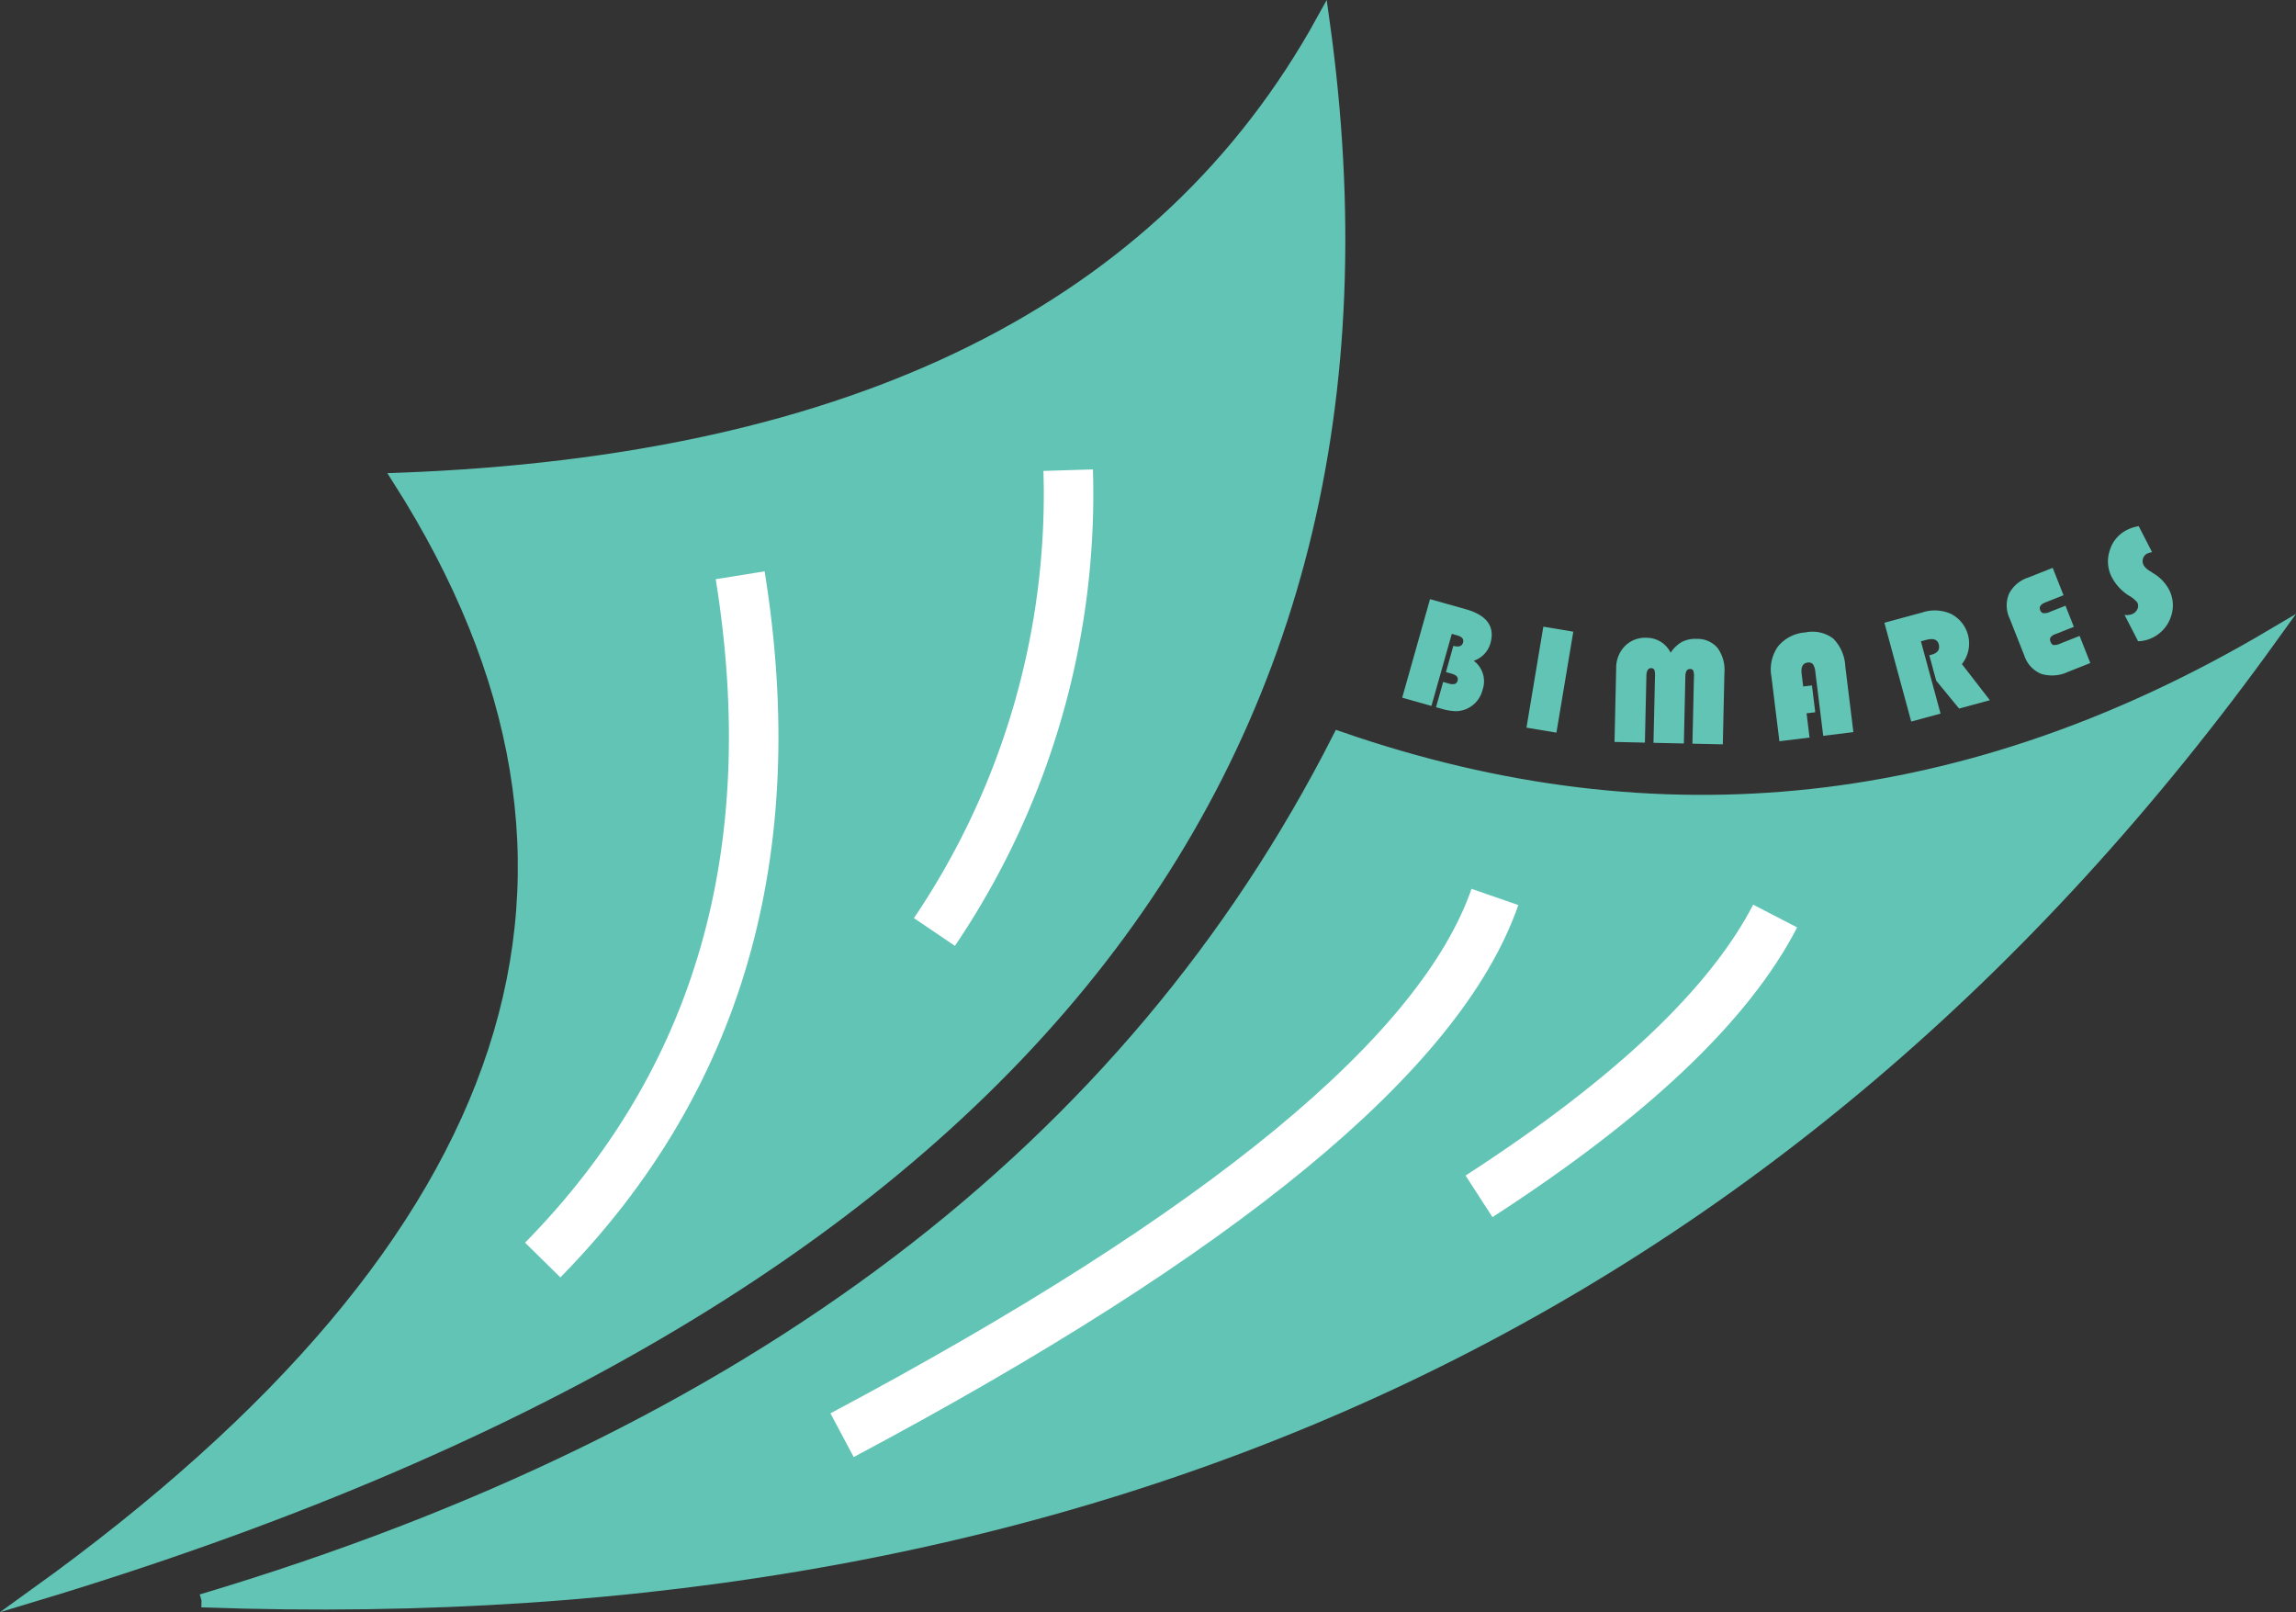 <svg id="_1" data-name="1" xmlns="http://www.w3.org/2000/svg" viewBox="0 0 98.565 69.2"><rect x="0" y="0" width="98.565" height="69.2" fill="#333333" stroke="none"/><defs><style>.cls-1,.cls-3,.cls-4{fill:#62c4b4;}.cls-1{stroke:#62c4b4;stroke-width:0.567px;}.cls-1,.cls-2{stroke-miterlimit:22.926;}.cls-1,.cls-2,.cls-3{fill-rule:evenodd;}.cls-2{fill:none;stroke:#fff;stroke-width:2.126px;}</style></defs><title>logo</title><path class="cls-1" d="M233.841,561.418q29.402-1.094,39.658-19.692,6.837,48.821-55.248,67.555,31.59-22.729,15.59-47.863Zm-8.479,48.136q57.613,2.058,88.889-41.426-19.479,11.523-40.055,4.39Q260.754,598.992,225.363,609.554Z" transform="translate(-216.707 -540.843)"/><path class="cls-2" d="M248.482,565.535q2.871,17.841-8.476,29.393" transform="translate(-216.707 -540.843)"/><path class="cls-2" d="M262.563,561.024a33.54,33.54,0,0,1-5.742,19.823" transform="translate(-216.707 -540.843)"/><path class="cls-2" d="M280.882,579.343q-3.486,10.048-28.026,23.104" transform="translate(-216.707 -540.843)"/><path class="cls-2" d="M292.913,580.163q-2.958,5.722-12.714,12.031" transform="translate(-216.707 -540.843)"/><path class="cls-3" d="M278.097,566.56l1.532.432q1.364.386,1.061,1.461a1.11,1.11,0,0,1-.717.753,1.097,1.097,0,0,1,.38,1.242,1.203,1.203,0,0,1-.66.811,1.182,1.182,0,0,1-.482.11,2.29,2.29,0,0,1-.618-.103l-.239-.067.306-1.084.214.06a.55.55,0,0,0,.281.027.191.191,0,0,0,.125-.148c.039-.138-.048-.236-.258-.295l-.242-.068.318-1.127c.233.066.371.018.416-.14.042-.147-.043-.249-.253-.309l-.23-.065-.874,3.094-1.255-.355Z" transform="translate(-216.707 -540.843)"/><rect class="cls-4" x="281.045" y="569.363" width="4.394" height="1.304" transform="translate(-542.356 214.632) rotate(-80.517)"/><path class="cls-3" d="M286.017,572.689l.071-3.166a1.332,1.332,0,0,1,.378-.952,1.227,1.227,0,0,1,.935-.352,1.145,1.145,0,0,1,1.024.641,1.442,1.442,0,0,1,.487-.465,1.266,1.266,0,0,1,.631-.129,1.126,1.126,0,0,1,.9.393,1.623,1.623,0,0,1,.291,1.081l-.068,3.053-1.304-.029.064-2.858a.709.709,0,0,0-.028-.276.141.141,0,0,0-.138-.071c-.131-.003-.198.103-.202.317l-.064,2.88-1.304-.029.064-2.857a.715.715,0,0,0-.029-.275.142.142,0,0,0-.138-.072q-.194-.004-.202.339l-.064,2.857Z" transform="translate(-216.707 -540.843)"/><path class="cls-3" d="M294.492,570.264l.142,1.151-.373.046.128,1.04-1.294.159-.342-2.773a1.709,1.709,0,0,1,.285-1.302,1.671,1.671,0,0,1,1.181-.597,1.474,1.474,0,0,1,1.185.263,1.815,1.815,0,0,1,.52,1.199l.347,2.818-1.295.159-.337-2.732a.71.71,0,0,0-.104-.341.243.243,0,0,0-.232-.07q-.307.038-.253.484l.067.541Z" transform="translate(-216.707 -540.843)"/><path class="cls-3" d="M299.17,568.37l.843,3.103-1.259.342-1.152-4.241,1.613-.438a1.711,1.711,0,0,1,1.244.056,1.426,1.426,0,0,1,.471,2.157l1.2,1.549-1.322.359-.982-1.198-.296-1.089.1-.027q.396-.107.303-.452-.083-.304-.542-.18Z" transform="translate(-216.707 -540.843)"/><path class="cls-3" d="M305.376,566.842l.359.907-.789.312a.434.434,0,0,0-.209.138.202.202,0,0,0-.003.19c.034.087.079.134.136.143a.669.669,0,0,0,.296-.07l.816-.323.46,1.164-.952.377a1.61,1.61,0,0,1-1.158.087,1.276,1.276,0,0,1-.724-.787l-.633-1.601a1.3,1.3,0,0,1-.024-1.046,1.418,1.418,0,0,1,.822-.699l1.054-.417.465,1.176-.774.306c-.207.082-.283.191-.23.327a.194.194,0,0,0,.139.137.567.567,0,0,0,.282-.057Z" transform="translate(-216.707 -540.843)"/><path class="cls-3" d="M308.52,563.428l.574,1.115a.861.861,0,0,0-.213.063.34.34,0,0,0-.176.214.363.363,0,0,0,.026.283.714.714,0,0,0,.257.243l.168.109a1.804,1.804,0,0,1,.657.682,1.452,1.452,0,0,1,.091,1.171,1.54,1.54,0,0,1-.787.904,1.44,1.44,0,0,1-.623.155l-.583-1.13a.636.636,0,0,0,.35-.045.427.427,0,0,0,.209-.218.317.317,0,0,0-.012-.272,1.256,1.256,0,0,0-.355-.29,2.075,2.075,0,0,1-.732-.782,1.468,1.468,0,0,1-.096-1.153,1.428,1.428,0,0,1,.733-.883A1.68,1.68,0,0,1,308.52,563.428Z" transform="translate(-216.707 -540.843)"/></svg>